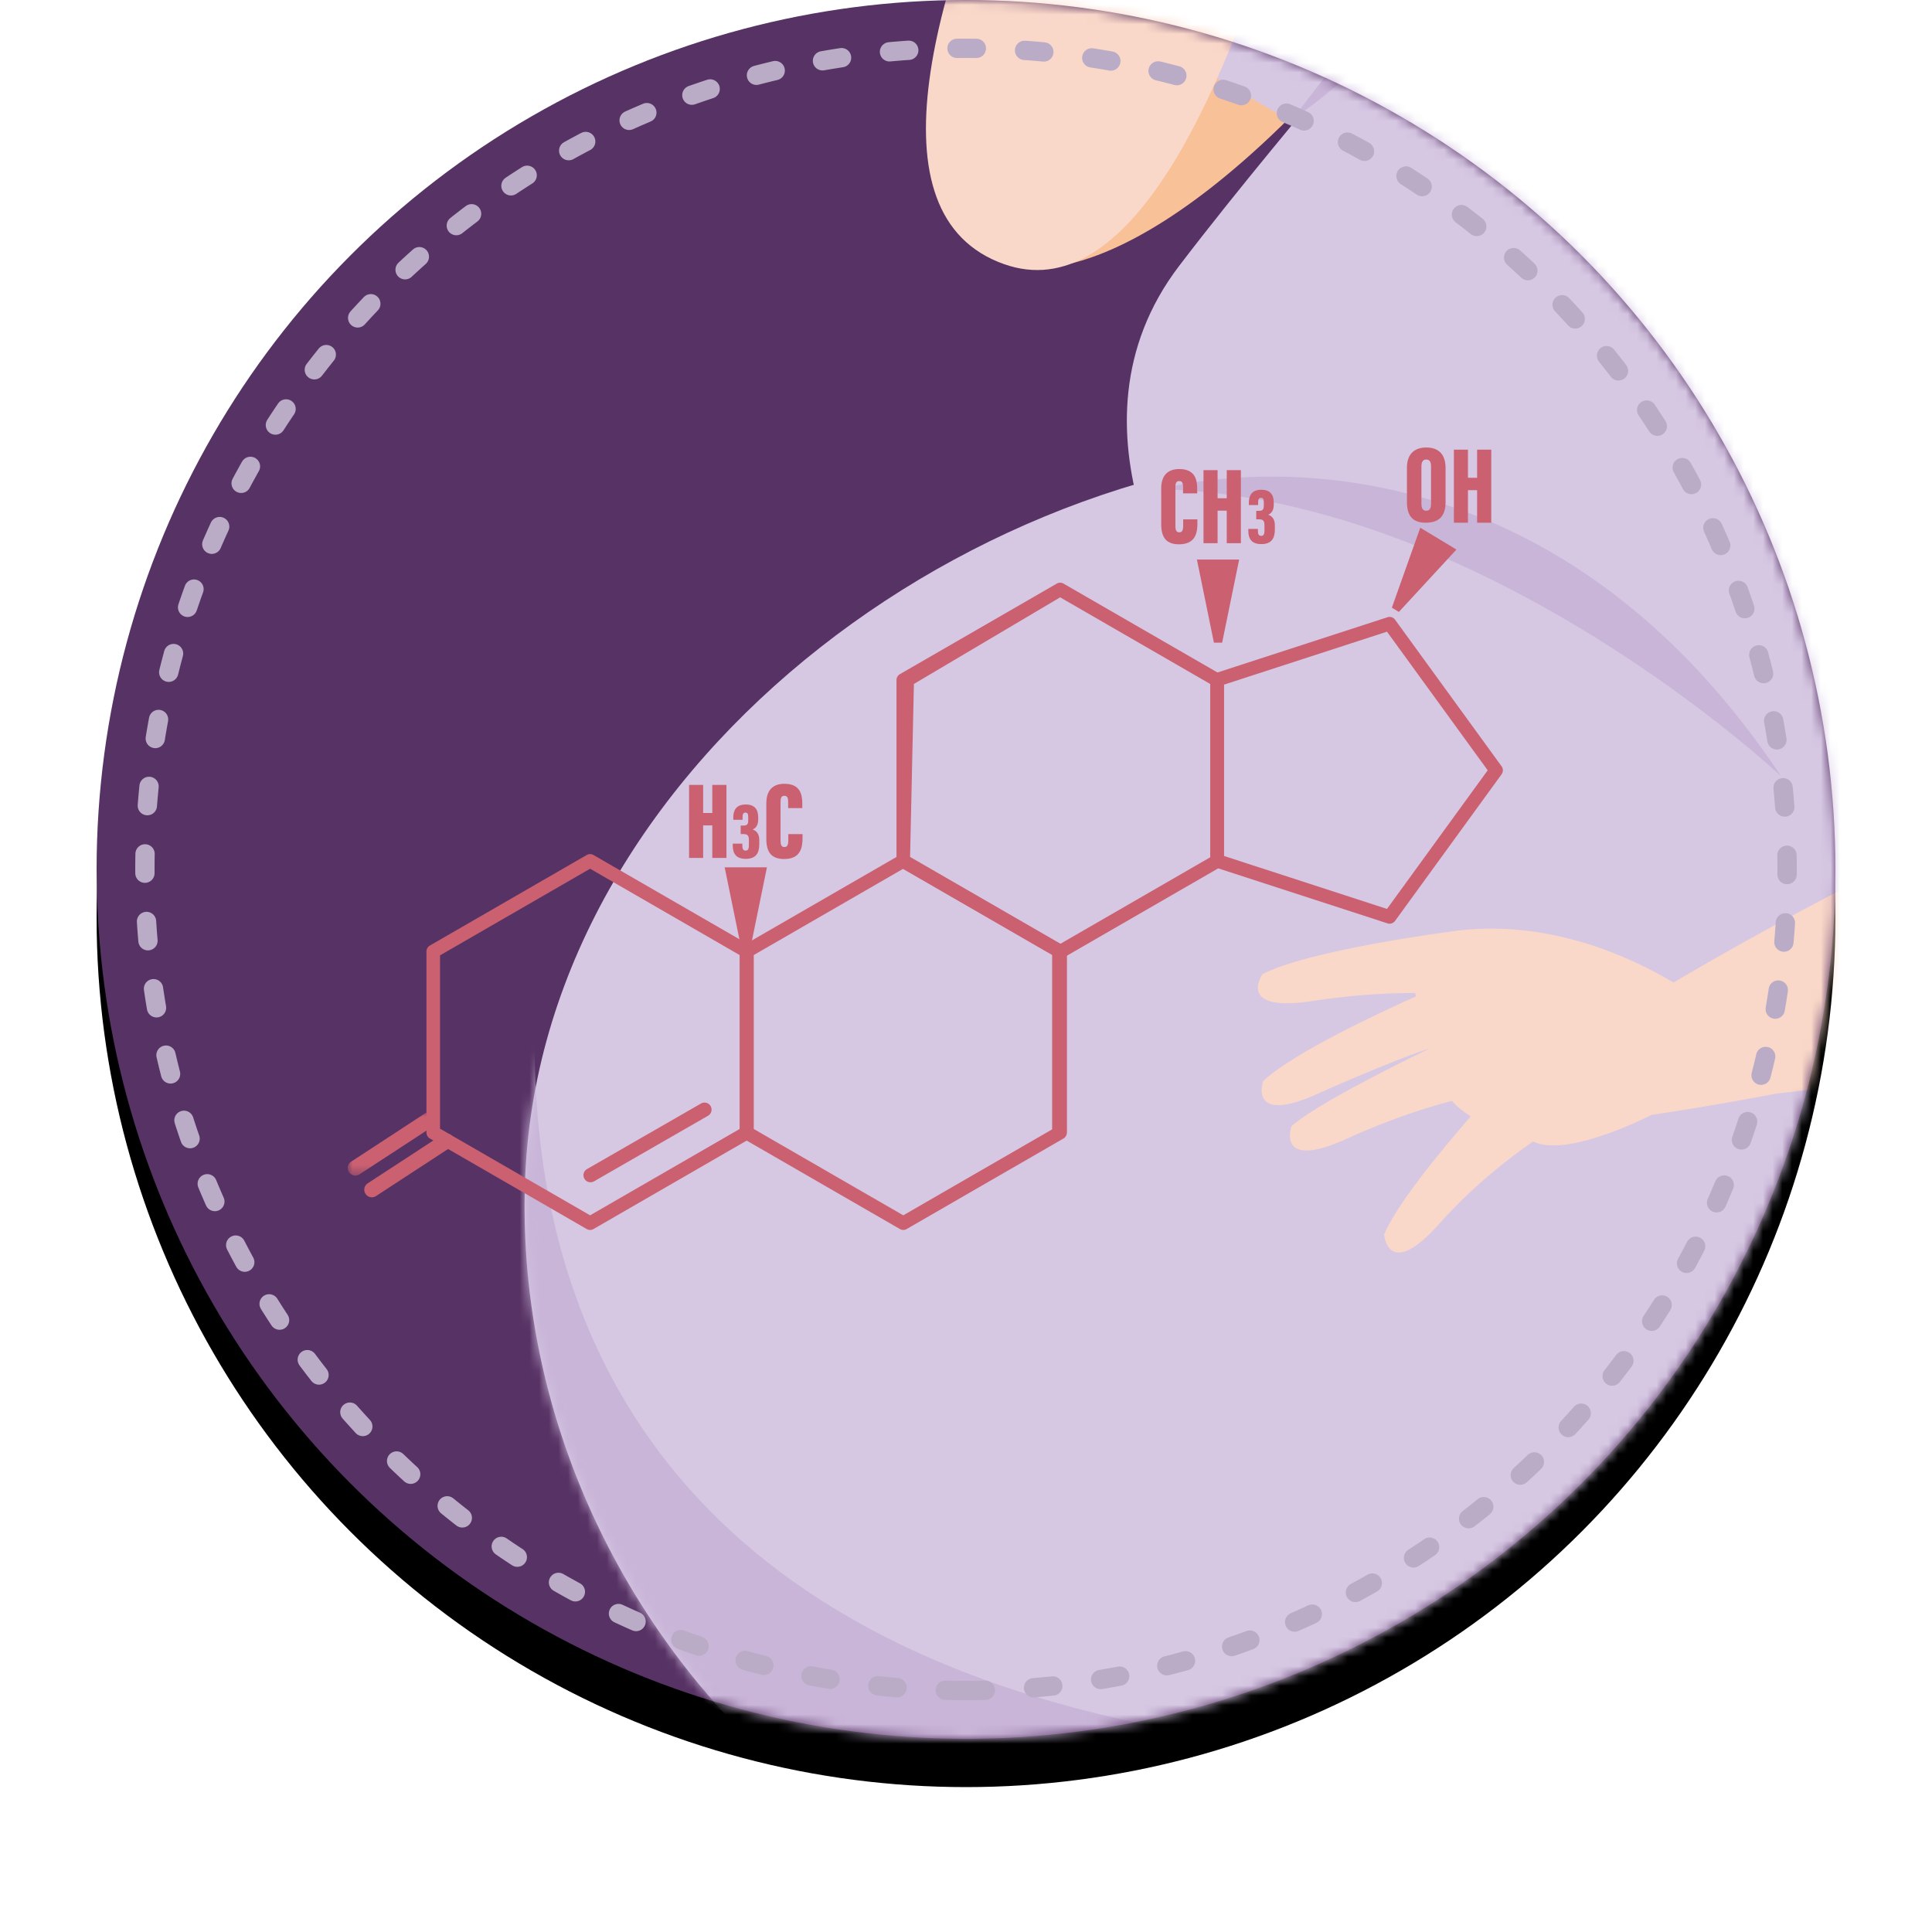 <svg width="200" height="200" viewBox="0 0 200 200" xmlns="http://www.w3.org/2000/svg" xmlns:xlink="http://www.w3.org/1999/xlink">
    <defs>
        <filter x="-5.6%" y="-2.8%" width="111.1%" height="111.1%" filterUnits="objectBoundingBox" id="ey6elaj9tb">
            <feOffset dy="5" in="SourceAlpha" result="shadowOffsetOuter1"/>
            <feGaussianBlur stdDeviation="2.5" in="shadowOffsetOuter1" result="shadowBlurOuter1"/>
            <feColorMatrix values="0 0 0 0 0 0 0 0 0 0 0 0 0 0 0 0 0 0 0.2 0" in="shadowBlurOuter1"/>
        </filter>
        <filter x="-8.6%" y="-5%" width="117.2%" height="110%" filterUnits="objectBoundingBox" id="kax4zk8npc">
            <feOffset in="SourceAlpha" result="shadowOffsetOuter1"/>
            <feGaussianBlur stdDeviation="5" in="shadowOffsetOuter1" result="shadowBlurOuter1"/>
            <feColorMatrix values="0 0 0 0 0 0 0 0 0 0 0 0 0 0 0 0 0 0 0.2 0" in="shadowBlurOuter1" result="shadowMatrixOuter1"/>
            <feMerge>
                <feMergeNode in="shadowMatrixOuter1"/>
                <feMergeNode in="SourceGraphic"/>
            </feMerge>
        </filter>
        <path d="M.079 75.145c-2 43.177 34.261 84.536 84.632 81.296 43.134-2.774 79.8-31.38 81.799-74.557 2-43.177-31.38-79.8-74.557-81.8A79.862 79.862 0 0 0 88.3 0C46.184.004 2.022 33.186.08 75.145" id="0jzdjg03fe"/>
        <path id="3yqk3mshbg" d="M0 0h9.275v6.603H0z"/>
        <circle id="4342b4jata" cx="100" cy="90" r="90"/>
    </defs>
    <g fill="none" fill-rule="evenodd">
        <mask id="7bs3c3vuad" fill="#fff">
            <use xlink:href="#4342b4jata"/>
        </mask>
        <use fill="#000" filter="url(#ey6elaj9tb)" xlink:href="#4342b4jata"/>
        <use fill="#573264" xlink:href="#4342b4jata"/>
        <g filter="url(#kax4zk8npc)" mask="url(#7bs3c3vuad)">
            <path d="M105.17 27.532s11.924 4.289 35.745-23.33l-13.28-8.657-22.466 31.987z" fill="#F8C197"/>
            <path d="M242.64 216.947s-31.337 13.077-62.589 14.646c-31.252 1.57-55.591 10.724-81.428 11.204-25.837.48-58.2-14.989-60.941-28.19l190.74-16.422 14.219 18.762z" fill="#C9B5D8"/>
            <path d="M72.057 260.963s51.13-122.428 101.791-106.123c50.661 16.304-63.97 106.828-62.784 120.592 1.186 13.764-40.686-4.844-39.007-14.47" fill="#F8C197"/>
            <path d="M116.419 266.63s51.13-122.427 101.792-106.123c50.66 16.305-63.97 106.829-62.785 120.593 1.186 13.764-40.686-4.844-39.007-14.47" fill="#FAD8C9"/>
            <path d="M244.82 177.152s8.694 22.195-2.18 39.795c0 0-67.936-9.852-109.088 10.034-41.153 19.886-101.961-9.757-96.28-13.176 1.035-.622 23.173-15.355 29.917-23.424 6.744-8.069 9.971-12.613 12.35-20.549 2.38-7.936 165.28 7.32 165.28 7.32M156.993-21.049c.056-.45 5.241-4.15 4.91-4.46-2.532-2.366-20.007-10.886-30.473-2.807-9.769 7.54-21.117 18.763-24.839 22.51a1.42 1.42 0 0 0 .26 2.208C112.759.06 134.06 13.204 136.417 13.91c2.712.813 17.495-10.207 20.577-34.959" fill="#D6C7E3"/>
            <path d="M171.21-26.504s4.909 10.866 32.86-3.195c0 0 37.773 13.267 43.24 24.183 5.465 10.917-16.308 41.578-36.573 73.91-20.266 32.332 28.923 91.234 29.44 98.51.515 7.275-95.886 44.184-131.37-.114 0 0-6.207-4.126 1.521-14.432 7.729-10.305 26.173-40.162 23.301-51.812-2.873-11.65-7.44-32.761-8.638-34.523-1.198-1.762-16.06-21.644 4.564-43.296 20.624-21.651 22.834-34.53 21.427-40.994-1.406-6.464 20.229-8.237 20.229-8.237" fill="#D6C7E3"/>
            <path d="M204.069-29.699S174.856 5.49 174.24 61.763c-.616 56.276-11.497 125.44 9.338 136.073 20.834 10.633 61.11-11.672 61.926-17.037.818-5.365-25.683-71.71-24.154-80.17 1.53-8.461 13.049-54.563 14.722-66.144 1.675-11.58 7.594-41.165 3.317-47.05-4.277-5.885-29.019-18.121-35.32-17.134M171.205-26.518s-24.692 23.87-28.668 42.169c-3.975 18.299-7.56 46.57-3.002 70.95 4.558 24.383-22.121 90.824-28.844 94.779-6.724 3.953-10.504-9.586-8.229-15.737 2.275-6.15 28.805-47.86 29.06-59.507.254-11.647-5.244-37.21-6.712-39.269-1.47-2.058-15.743-22.34-2.727-39.367C135.1 10.472 147.634-2.312 147.561-6.866c-.074-4.553 2.207-14.056 3.679-15.126 1.471-1.07 8.71-4.226 19.965-4.526" fill="#D6C7E3"/>
            <path d="M133.877 12.278c2.1-2.866 4.293-5.59 6.474-8.313 2.188-2.714 4.37-5.412 6.503-8.132 2.12-2.728 4.202-5.47 6.076-8.334a40.329 40.329 0 0 0 2.553-4.427c.75-1.531 1.347-3.13 1.548-4.901.459 1.74.22 3.626-.192 5.384-.44 1.767-1.113 3.461-1.902 5.077-1.59 3.233-3.592 6.207-5.775 9.006a78.398 78.398 0 0 1-7.115 7.876c-2.546 2.449-5.224 4.768-8.17 6.764" fill="#C9B5D8"/>
            <path d="M241.27-103.587c.014.075 2.425-8.95 2.426-8.874.16 9.605-4.738 35.62 8.39 65.223 15.3 34.505-29.138 64.108-58.333 41.985-.534-.404-.362-1.245.29-1.392 3.738-.836 13.172-3.563 11.428-14.142-2.22-13.468-4.761-46.887 1.899-84.043 2.786-15.538 32.226-8.715 33.9 1.243" fill="#312F4B"/>
            <path d="M220.814 128.257c-2 43.177-38.665 71.784-81.8 74.558-50.37 3.239-86.631-38.12-84.631-81.297 2-43.176 48.697-77.06 91.874-75.06 43.177 2 76.557 38.622 74.557 81.8" fill="#D6C7E3"/>
            <path d="M183.916 113.205c-7.653 1.46-12.942 2.202-12.942 2.202s-8.727 4.531-12.273 2.759c-2.316 1.601-6.163 4.53-9.637 8.446-5.412 6.097-5.782 1.173-5.782 1.173 1.343-3.169 5.866-8.656 8.97-12.219-.72-.442-1.396-.972-1.956-1.598-2.221.571-6.125 1.746-10.843 3.899-7.417 3.385-5.765-1.266-5.765-1.266 2.161-2.026 10.27-6.114 14.354-8.087-2.209.678-8.214 3.153-11.514 4.66-7.419 3.384-5.766-1.267-5.766-1.267 3.127-2.932 12.207-7.148 15.829-8.767-.034-.114-.07-.23-.102-.344-2.389-.011-6.084.129-10.584.823-8.057 1.245-5.203-2.784-5.203-2.784 4.795-2.484 19.26-4.372 19.26-4.372 4.744-.747 13.166-.717 23.285 5.247 0 0 83.7-50.279 92.201-22.476 7.535 24.644-81.532 33.971-81.532 33.971M142.835-55.829c1.853-7.885 2.86-13.344 2.86-13.344s5.09-8.863 3.407-12.624c1.765-2.335 4.977-6.201 9.197-9.637 6.573-5.35 1.475-5.952 1.475-5.952-3.35 1.254-9.25 5.71-13.087 8.776-.428-.768-.949-1.494-1.574-2.103.692-2.282 2.085-6.284 4.53-11.088 3.844-7.554-1.06-6.044-1.06-6.044-2.2 2.155-6.804 10.396-9.034 14.55.802-2.264 3.638-8.392 5.349-11.752 3.842-7.555-1.062-6.045-1.062-6.045-3.182 3.118-7.963 12.362-9.804 16.052-.117-.04-.236-.082-.353-.12.094-2.482.403-6.314 1.323-10.957 1.65-8.313-2.661-5.527-2.661-5.527-2.792 4.87-5.394 19.81-5.394 19.81-.985 4.894-1.326 13.642 4.42 24.415 0 0-55.92 84.706-27.42 94.765 25.26 8.916 38.888-83.175 38.888-83.175" fill="#FAD8C9"/>
            <path d="M120.138 50.639s37.287-10.767 64.22 29.698c0 0-30.595-28.835-64.22-29.698M137 224.906s8.544-20.39 34.402-38.19c0 0-28.992 8.267-34.401 38.19" fill="#C9B5D8"/>
            <g transform="translate(54.304 46.374)">
                <mask id="c7rahdqu6f" fill="#fff">
                    <use xlink:href="#0jzdjg03fe"/>
                </mask>
                <path d="M7.221 25.846s-44.162 114.22 103.555 109.61c0 0-82.809 9.469-106.372-13.835C-19.157 98.317-6.99 40.458 7.221 25.846" fill="#C9B5D8" mask="url(#c7rahdqu6f)"/>
            </g>
            <path d="M149.646 48.46v3.508c0 1.5-.719 2.144-2.065 2.144-1.278 0-1.935-.66-1.935-2.129v-3.562c0-1.46.817-2.097 2.003-2.097 1.194 0 1.997.626 1.997 2.136m-2.502-.163v3.865c0 .467.163.71.494.71.346 0 .502-.22.502-.718v-3.869c0-.472-.133-.714-.506-.714-.316 0-.49.224-.49.726M150.506 46.55h1.456v2.91h.948v-2.91h1.465v7.562h-1.465v-3.369h-.948v3.369h-1.456z" fill="#CB6071"/>
            <g fill="#CB6071">
                <path d="M61.087 127.323a.703.703 0 0 1-.351-.094l-16.239-9.376a.703.703 0 0 1-.351-.608V98.494c0-.252.134-.484.351-.61l16.239-9.374a.703.703 0 0 1 .703 0l16.238 9.375a.703.703 0 0 1 .352.609v18.75c0 .252-.134.484-.352.609l-16.238 9.376a.703.703 0 0 1-.352.094zm-15.536-10.484 15.536 8.97 15.537-8.97V98.9l-15.537-8.97-15.536 8.97v17.94zM109.746 99.23a.703.703 0 0 1-.351-.094l-16.24-9.376a.703.703 0 0 1-.35-.608V70.4c0-.252.134-.484.35-.61l16.24-9.374a.7.7 0 0 1 .702 0l16.24 9.375a.703.703 0 0 1 .35.609v18.75c0 .251-.134.483-.35.609l-16.24 9.376a.703.703 0 0 1-.351.094zM94.21 88.746l15.536 8.97 15.536-8.97v-17.94l-15.536-8.97-15.139 8.967-.397 17.943z"/>
                <path d="M143.849 95.62a.699.699 0 0 1-.217-.035l-17.84-5.796a.702.702 0 0 1-.486-.669V70.362c0-.304.195-.574.485-.668l17.84-5.797a.701.701 0 0 1 .786.255l11.026 15.176a.703.703 0 0 1 0 .826L144.417 95.33a.702.702 0 0 1-.568.29zm-17.138-7.01 16.87 5.482 10.425-14.35-10.425-14.351-16.87 5.482V88.61zM123.955 53.763v.41c0 .954-.176 2.172-1.91 2.172-1.28 0-1.836-.682-1.836-2.072v-3.708c0-1.315.656-2.008 1.867-2.008 1.597 0 1.857 1.051 1.857 2.04v.475h-1.464v-.645c0-.416-.09-.627-.393-.627-.3 0-.396.199-.396.627v3.999c0 .403.067.679.396.679.314 0 .407-.232.407-.713v-.629h1.472z"/>
            </g>
            <path fill="#CB6071" d="M124.587 48.67h1.457v2.91h.948v-2.91h1.464v7.562h-1.464v-3.369h-.948v3.369h-1.457z"/>
            <g fill="#CB6071">
                <path d="M129.282 52.282v-.241c0-.657.229-1.342 1.295-1.342.913 0 1.283.516 1.283 1.311v.208c0 .634-.244.929-.562 1.058v.011c.356.132.674.417.674 1.094v.436c0 .923-.353 1.509-1.406 1.509-1.023 0-1.34-.588-1.34-1.366v-.21h.992v.234c0 .262.064.49.343.49.272 0 .336-.244.336-.527v-.57c0-.445-.13-.618-.555-.618h-.296v-.882h.311c.347 0 .472-.127.472-.546v-.325c0-.264-.04-.47-.285-.47-.246 0-.301.193-.301.448v.298h-.961zM83.077 86.345v.409c0 .954-.176 2.172-1.91 2.172-1.28 0-1.836-.682-1.836-2.072v-3.708c0-1.315.656-2.008 1.867-2.008 1.597 0 1.856 1.051 1.856 2.04v.475H81.59v-.645c0-.416-.088-.627-.392-.627-.3 0-.396.2-.396.627v3.999c0 .403.067.68.395.68.314 0 .408-.232.408-.714v-.628h1.472z"/>
            </g>
            <path fill="#CB6071" d="M71.334 81.251h1.456v2.91h.948v-2.91h1.464v7.562h-1.464v-3.369h-.948v3.369h-1.456zM75.91 84.864v-.242c0-.656.23-1.341 1.296-1.341.913 0 1.282.515 1.282 1.31v.208c0 .634-.243.93-.561 1.058v.012c.355.132.673.416.673 1.093v.436c0 .923-.352 1.51-1.405 1.51-1.024 0-1.34-.589-1.34-1.367v-.21h.992v.234c0 .262.064.49.342.49.273 0 .337-.243.337-.527v-.57c0-.444-.131-.617-.555-.617h-.296v-.883h.311c.347 0 .471-.127.471-.546v-.325c0-.263-.039-.47-.284-.47-.246 0-.302.193-.302.448v.299h-.96zM144.085 62.907l.727.439 2.261-2.45 3.697-4.006-1.872-1.13-1.872-1.131-1.825 5.136zM125.666 66.53h.849l.669-3.266 1.093-5.34h-4.374l1.094 5.34zM76.78 98.395h.85l.669-3.267 1.093-5.34h-4.374l1.094 5.34z"/>
            <g>
                <g transform="translate(36 115.091)">
                    <mask id="vyxthrh0jh" fill="#fff">
                        <use xlink:href="#3yqk3mshbg"/>
                    </mask>
                    <path d="M.788 6.603a.786.786 0 0 1-.431-1.445L8.058.128a.787.787 0 1 1 .86 1.318l-7.701 5.03a.783.783 0 0 1-.43.127" fill="#CB6071" mask="url(#vyxthrh0jh)"/>
                </g>
                <path d="M38.499 123.943a.786.786 0 0 1-.431-1.446l7.701-5.03a.787.787 0 1 1 .86 1.318l-7.7 5.03a.783.783 0 0 1-.43.128M61.132 122.387a.73.73 0 0 1-.365-1.364l11.799-6.787a.73.73 0 1 1 .729 1.266l-11.799 6.788a.73.73 0 0 1-.364.097M110.45 97.97h-.267c-.03-.026-.049-.064-.084-.085l-16.24-9.376a.702.702 0 0 0-.702 0l-16.24 9.376a.703.703 0 0 0-.35.608v18.752c0 .25.133.483.35.608l16.24 9.376a.707.707 0 0 0 .702 0l16.24-9.376a.698.698 0 0 0 .341-.573h.01V97.97zm-1.958.61h.425v18.333l-15.41 8.896-15.536-8.97v-17.94l15.537-8.97 14.984 8.651z" fill="#CB6071"/>
            </g>
        </g>
        <path d="M100 175c46.944 0 85-38.056 85-85S146.944 5 100 5 15 43.056 15 90s38.056 85 85 85z" stroke="#BAABC6" stroke-width="2" stroke-linecap="round" stroke-dasharray="2,5" mask="url(#7bs3c3vuad)"/>
    </g>
</svg>

